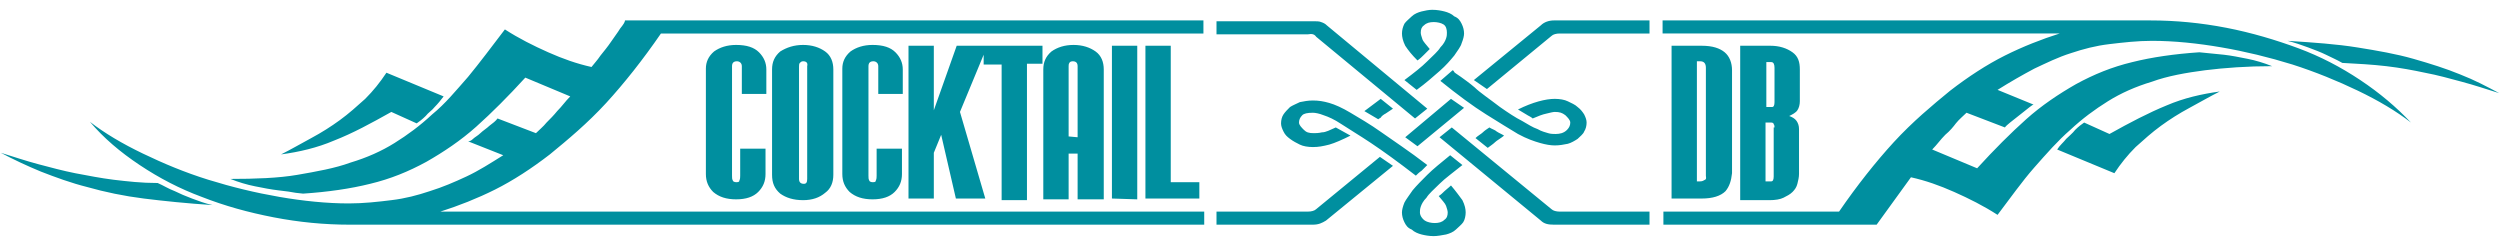 <?xml version="1.0" encoding="utf-8"?>
<!-- Generator: Adobe Illustrator 24.2.3, SVG Export Plug-In . SVG Version: 6.00 Build 0)  -->
<svg version="1.1" id="Layer_1" xmlns="http://www.w3.org/2000/svg" xmlns:xlink="http://www.w3.org/1999/xlink" x="0px" y="0px"
	 viewBox="0 0 306 29" style="enable-background:new 0 0 306 29;" xml:space="preserve">
<style type="text/css">
	.st0{fill:#008F9F;}
</style>
<path class="st0" d="M23.5,24.3c0.8,0.3,1.6,0.6,2.5,0.8c-3.1-0.2-6-0.5-8.4-0.8s-4.8-0.8-6.9-1.4c-2-0.5-3.9-1.2-5.7-1.9
	c-1.7-0.7-3.4-1.5-4.9-2.3c1.6,0.5,3.1,1,4.6,1.4s3,0.8,4.5,1.1c1.6,0.3,3.1,0.6,4.7,0.8c1.7,0.2,3.4,0.4,5.4,0.4
	c0.7,0.3,1.3,0.7,2.1,1C22,23.7,22.7,24,23.5,24.3z M47.9,13.7l3.1,1.4c0.3-0.2,0.7-0.5,1.1-0.9c0.3-0.4,0.8-0.7,1.1-1.1
	c0.4-0.4,0.8-0.9,1.1-1.3l-7-2.9c-0.8,1.2-1.6,2.2-2.6,3.2c-1,0.9-2,1.8-3.1,2.6c-1.1,0.8-2.2,1.5-3.5,2.2s-2.5,1.4-3.7,2
	c2.2-0.3,4.4-0.8,6.5-1.7C43.2,16.3,45.4,15.1,47.9,13.7z M93.8,11.5v-3c0-0.8-0.3-1.5-0.9-2.1s-1.5-0.9-2.8-0.9
	c-1.1,0-2,0.3-2.7,0.8c-0.7,0.6-1,1.3-1,2.1v12.9c0,0.9,0.3,1.6,0.9,2.2c0.7,0.6,1.6,0.9,2.8,0.9s2.1-0.3,2.7-0.9s0.9-1.3,0.9-2.2
	v-3.1h-3.1v3.3c0,0.2,0,0.4-0.1,0.6c0,0.2-0.2,0.2-0.4,0.2c-0.2,0-0.4-0.1-0.4-0.2c-0.1-0.2-0.1-0.3-0.1-0.6V8.1
	c0-0.4,0.2-0.6,0.6-0.6c0.3,0,0.6,0.2,0.6,0.6v3.4H93.8z M98.3,5.5c1.1,0,2,0.3,2.7,0.8s1,1.3,1,2.2v12.9c0,0.9-0.3,1.7-1,2.2
	c-0.7,0.6-1.6,0.9-2.7,0.9c-1.2,0-2.1-0.3-2.8-0.8c-0.7-0.6-1-1.3-1-2.3V8.5c0-0.9,0.3-1.6,1-2.2C96.3,5.8,97.2,5.5,98.3,5.5z
	 M98.3,7.5c-0.2,0-0.3,0.1-0.4,0.2S97.8,8,97.8,8.2v13.7c0,0.4,0.2,0.6,0.6,0.6c0.3,0,0.4-0.2,0.4-0.6V8.1
	C98.9,7.7,98.7,7.5,98.3,7.5z M110.5,11.5v-3c0-0.8-0.3-1.5-0.9-2.1s-1.5-0.9-2.8-0.9c-1.1,0-2,0.3-2.7,0.8c-0.7,0.6-1,1.3-1,2.1
	v12.9c0,0.9,0.3,1.6,0.9,2.2c0.7,0.6,1.6,0.9,2.8,0.9s2.1-0.3,2.7-0.9s0.9-1.3,0.9-2.2v-3.1h-3.1v3.3c0,0.2,0,0.4-0.1,0.6
	c0,0.2-0.2,0.2-0.4,0.2c-0.2,0-0.4-0.1-0.4-0.2c-0.1-0.2-0.1-0.3-0.1-0.6V8.1c0-0.4,0.2-0.6,0.6-0.6c0.3,0,0.6,0.2,0.6,0.6v3.4
	H110.5z M125.7,24.4V7.8h1.9V5.6h-7h-0.4h-3.1l-2.8,7.9V5.6h-3.1v18.7h3.1v-5.6l0.9-2.2l1.8,7.8h3.6l-3.1-10.6l2.9-7v1.2h2.2v16.6
	h3.1V24.4z M131.9,24.4v-5.6h-1.1v5.6h-3.1V8.5c0-0.9,0.3-1.6,1-2.2c0.7-0.5,1.6-0.8,2.7-0.8c1.1,0,2,0.3,2.7,0.8
	c0.7,0.5,1,1.3,1,2.2v15.9H131.9z M131.9,16.8V8.1c0-0.4-0.2-0.6-0.6-0.6c-0.2,0-0.4,0.1-0.4,0.2c-0.1,0.1-0.1,0.3-0.1,0.4v8.6
	L131.9,16.8L131.9,16.8z M139.2,24.4V5.6h-3.1v18.7L139.2,24.4L139.2,24.4z M140.2,5.6v18.7h6.6v-2h-3.5V5.6H140.2z M139.5,2.5h-3.4
	h-1.3H128h-1.6h-5.3h-0.9h-9.1h-0.9h-7.1H102h-7.5h-1.3h-5.7h-2h-9c0,0.2-0.2,0.5-0.6,1c-0.3,0.5-0.7,1-1.1,1.6s-0.9,1.2-1.3,1.7
	c-0.4,0.6-0.8,1-1.1,1.4c-1.8-0.4-3.5-1-5.3-1.8c-1.8-0.8-3.6-1.7-5.3-2.8c-1.6,2.1-3.1,4.1-4.5,5.8c-1.5,1.7-2.8,3.3-4.4,4.6
	c-1.5,1.4-3,2.5-4.6,3.5c-1.6,1-3.4,1.8-5.4,2.4c-1.9,0.7-4.2,1.1-6.5,1.5s-5.2,0.5-8.2,0.5c1,0.4,2,0.7,3,0.9c1,0.2,2,0.4,2.9,0.5
	c0.9,0.1,1.6,0.2,2.1,0.3l0.9,0.1c3-0.2,5.8-0.6,8.2-1.2c2.5-0.6,4.7-1.5,6.9-2.7c2.1-1.2,4.2-2.6,6.1-4.3s3.9-3.7,6-6l5.5,2.3
	c-0.6,0.6-1,1.2-1.6,1.8c-0.4,0.5-0.9,1-1.3,1.4c-0.4,0.5-0.9,0.9-1.3,1.3l-4.7-1.8c-0.2,0.3-0.6,0.6-1,0.9
	c-0.3,0.3-0.8,0.6-1.1,0.9c-0.3,0.3-0.7,0.5-0.9,0.7c-0.2,0.2-0.4,0.3-0.6,0.3l4.3,1.7c-1.6,1-3,1.9-4.5,2.6s-2.9,1.3-4.5,1.8
	c-1.5,0.5-3,0.9-4.7,1.1c-1.6,0.2-3.4,0.4-5.2,0.4c-2.7,0-5.6-0.3-8.5-0.8s-5.8-1.2-8.7-2.1s-5.5-2-8-3.2s-4.7-2.5-6.5-3.9
	c1.7,2,3.7,3.7,6.1,5.3s4.9,2.9,7.6,3.9c2.8,1.1,5.7,1.9,8.8,2.5s6.2,0.9,9.3,0.9h42.6h2h5.7h1.3h7.5h1.1h7.1h0.9h9.1h0.9h5.3h1.5
	h6.7h1.3h3.4h1.3h6.9v-1.6h-6.9h-1.3h-3.4h-1.3h-6.7h-1.2h-5.3h-0.9h-9.1h-0.9h-7.1H102h-7.5h-1.3h-5.7h-2H53.9
	c2.2-0.7,4.5-1.6,6.7-2.7s4.5-2.6,6.7-4.3c2.2-1.8,4.6-3.8,6.9-6.3c2.2-2.4,4.5-5.3,6.7-8.5h4.4h2h5.7h1.3h7.5h1.1h7.1h0.9h9.1h0.9
	h5.3h1.5h6.7h1.3h3.4h1.3h6.9V2.5h-6.9H139.5z M160.7,13.8c0.3,0,0.8,0.1,1.3,0.3c0.6,0.2,1.3,0.5,2.2,1.1c0.9,0.6,2.1,1.3,3.6,2.3
	s3.3,2.3,5.5,4c0.2-0.2,0.4-0.4,0.7-0.6c0.2-0.2,0.4-0.4,0.7-0.7c-2.2-1.7-4.2-3-5.6-4s-2.8-1.8-3.8-2.4c-1-0.6-1.9-1-2.6-1.2
	c-0.7-0.2-1.3-0.3-2-0.3c-0.6,0-1.1,0.1-1.6,0.2c-0.4,0.2-0.9,0.4-1.2,0.6c-0.3,0.3-0.6,0.6-0.8,0.9c-0.2,0.3-0.3,0.7-0.3,1.1
	c0,0.3,0.1,0.6,0.3,1c0.2,0.4,0.4,0.6,0.8,0.9s0.8,0.5,1.2,0.7c0.4,0.2,1,0.3,1.6,0.3c0.7,0,1.2-0.1,2-0.3c0.7-0.2,1.6-0.6,2.6-1.1
	l-1.8-1c-0.7,0.3-1.2,0.6-1.7,0.6c-0.4,0.1-0.8,0.1-1,0.1c-0.6,0-0.9-0.1-1.2-0.4c-0.3-0.3-0.6-0.6-0.6-0.9c0-0.3,0.1-0.6,0.4-0.9
	C159.6,13.9,160,13.8,160.7,13.8z M173.5,7.4c0.3-0.2,0.6-0.5,0.8-0.7s0.4-0.4,0.7-0.7c-0.4-0.5-0.8-0.9-0.9-1.2s-0.2-0.6-0.2-0.8
	c0-0.4,0.1-0.7,0.4-0.9c0.3-0.3,0.7-0.4,1.2-0.4c0.4,0,0.9,0.1,1.2,0.3s0.4,0.6,0.4,1c0,0.2,0,0.4-0.1,0.7s-0.3,0.7-0.7,1.1
	c-0.3,0.5-0.9,1-1.6,1.7s-1.6,1.4-2.8,2.3l1.5,1.2c1.1-0.8,2-1.6,2.8-2.3c0.8-0.7,1.3-1.3,1.8-1.9c0.4-0.6,0.8-1.1,0.9-1.5
	c0.2-0.5,0.3-0.9,0.3-1.2c0-0.4-0.1-0.8-0.3-1.2c-0.2-0.4-0.4-0.7-0.9-0.9c-0.3-0.3-0.8-0.5-1.2-0.6c-0.4-0.1-0.9-0.2-1.5-0.2
	c-0.4,0-0.9,0.1-1.3,0.2s-0.9,0.3-1.2,0.6s-0.7,0.6-0.9,0.9c-0.2,0.4-0.3,0.8-0.3,1.2s0.1,0.9,0.4,1.5
	C172.4,6.2,172.8,6.7,173.5,7.4z M169.6,13.9l0.9-0.6l-1.5-1.2l-2,1.5l1.7,1c0,0,0.1-0.1,0.3-0.2C169.1,14.2,169.4,14,169.6,13.9z
	 M161.1,4.5l12.1,10l1.5-1.2L162.4,3.1c-0.2-0.2-0.4-0.3-0.7-0.4c-0.2-0.1-0.6-0.1-0.9-0.1h-11.9v1.6h11.2
	C160.6,4.1,160.9,4.2,161.1,4.5z M190.4,16.4c-0.2,0-0.6,0-0.9-0.1c-0.3-0.1-0.8-0.2-1.3-0.5c-0.6-0.2-1.2-0.6-1.9-1
	c-0.8-0.4-1.7-1-2.7-1.7c-1.3-1-2.5-1.8-3.1-2.4c-0.7-0.6-1.3-1-1.7-1.3S178,8.9,178,8.8c-0.1-0.1-0.1-0.2-0.2-0.2l-1.5,1.3
	c2.1,1.7,4,3.1,5.6,4.1s2.9,1.8,3.9,2.4c1.1,0.6,2,0.9,2.7,1.1c0.7,0.2,1.3,0.3,1.8,0.3c0.6,0,1.1-0.1,1.6-0.2
	c0.4-0.1,0.9-0.4,1.2-0.6c0.3-0.3,0.7-0.6,0.8-0.9c0.2-0.3,0.3-0.7,0.3-1.1c0-0.3-0.1-0.6-0.3-1c-0.2-0.3-0.4-0.6-0.8-0.9
	c-0.3-0.3-0.8-0.5-1.2-0.7c-0.4-0.2-1-0.3-1.6-0.3c-1.1,0-2.7,0.4-4.5,1.3c0.3,0.2,0.7,0.4,1,0.6c0.3,0.2,0.6,0.3,0.8,0.5
	c0.7-0.3,1.2-0.5,1.7-0.6c0.4-0.1,0.8-0.2,1-0.2c0.6,0,0.9,0.1,1.3,0.4c0.3,0.3,0.6,0.6,0.6,0.9c0,0.3-0.1,0.6-0.4,0.9
	C191.4,16.3,190.9,16.4,190.4,16.4z M189.9,25.6l-12.2-10l-1.5,1.2L188.6,27c0.4,0.4,0.9,0.5,1.6,0.5h11.7v-1.6h-11
	C190.5,25.9,190.1,25.8,189.9,25.6z M161.1,25.6c-0.2,0.2-0.6,0.3-1,0.3h-11.2v1.6h11.8c0.7,0,1.1-0.2,1.6-0.5l8.2-6.7l-1.6-1.1
	L161.1,25.6z M177.6,22.7c-0.3,0.3-0.6,0.5-0.8,0.7s-0.4,0.4-0.7,0.6c0.4,0.5,0.8,0.9,0.9,1.2s0.2,0.6,0.2,0.8
	c0,0.4-0.1,0.7-0.4,0.9c-0.3,0.3-0.7,0.4-1.2,0.4c-0.4,0-0.9-0.1-1.2-0.3c-0.3-0.2-0.6-0.6-0.6-1c0-0.2,0-0.4,0.1-0.7
	c0.1-0.3,0.3-0.7,0.7-1.1c0.3-0.5,0.9-1,1.6-1.7c0.7-0.7,1.7-1.4,2.8-2.3l-1.5-1.2c-1.1,0.9-2.1,1.7-2.8,2.4
	c-0.7,0.7-1.3,1.3-1.8,1.9c-0.4,0.6-0.8,1.1-1,1.5c-0.2,0.5-0.3,0.9-0.3,1.2c0,0.4,0.1,0.8,0.3,1.2c0.2,0.4,0.4,0.7,0.9,0.9
	c0.3,0.3,0.8,0.5,1.2,0.6c0.4,0.1,0.9,0.2,1.5,0.2c0.4,0,1-0.1,1.5-0.2c0.4-0.1,0.9-0.3,1.2-0.6c0.3-0.3,0.7-0.6,0.9-0.9
	c0.2-0.3,0.3-0.8,0.3-1.2s-0.1-0.9-0.4-1.5C178.7,24.1,178.2,23.4,177.6,22.7z M188.6,3.1l-8.2,6.7l1.6,1.1l7.9-6.5
	c0.2-0.2,0.6-0.3,1-0.3h11V2.5h-11.7C189.6,2.5,189,2.7,188.6,3.1z M177.6,12.1l-5.6,4.7l1.5,1.1l5.7-4.7L177.6,12.1z M181.5,16.2
	c-0.2,0.2-0.6,0.4-0.9,0.7l1.5,1.2c0.4-0.3,0.7-0.5,0.9-0.7s0.6-0.4,1.1-0.8c-0.3-0.2-0.6-0.3-0.9-0.5c-0.2-0.2-0.6-0.3-0.9-0.5
	C182,15.8,181.7,16,181.5,16.2z M211.2,23.4c-0.6,0.6-1.6,0.9-2.9,0.9h-3.7V5.6h3.7c1.3,0,2.2,0.3,2.8,0.8c0.6,0.5,0.9,1.3,0.9,2.2
	v12.6C211.9,22.1,211.7,22.8,211.2,23.4z M208.8,8.3c0-0.5-0.2-0.8-0.7-0.8h-0.4v14.7h0.4c0.3,0,0.4-0.1,0.6-0.2s0.1-0.3,0.1-0.5
	V8.3z M219,14.2c0.3,0.1,0.7,0.3,0.9,0.6s0.3,0.6,0.3,1v5.5c0,0.4-0.1,0.8-0.2,1.2c-0.1,0.4-0.3,0.7-0.6,1c-0.3,0.3-0.7,0.5-1.1,0.7
	c-0.4,0.2-1,0.3-1.7,0.3H213V5.6h3.7c1.1,0,2,0.3,2.7,0.8c0.7,0.5,0.9,1.2,0.9,2.1v3.9c0,0.4-0.1,0.8-0.3,1.1S219.4,14,219,14.2z
	 M217.2,15.6c0-0.1,0-0.3-0.1-0.4c0-0.1-0.1-0.2-0.3-0.2h-0.7v7.2h0.7c0.2,0,0.3-0.2,0.3-0.6v-6H217.2z M217.2,8.3
	c0-0.4-0.1-0.7-0.4-0.7h-0.6v5.5h0.7c0.2,0,0.3-0.2,0.3-0.6L217.2,8.3L217.2,8.3z M258.2,16.4l-3.1-1.4c-0.3,0.2-0.7,0.5-1.1,0.9
	c-0.3,0.4-0.8,0.8-1.1,1.1c-0.3,0.4-0.8,0.8-1.1,1.3l7,2.9c0.8-1.2,1.6-2.2,2.6-3.2c1-0.9,2-1.8,3.1-2.6c1.1-0.8,2.2-1.5,3.5-2.2
	s2.5-1.4,3.7-2c-2.2,0.3-4.4,0.8-6.5,1.7C263,13.8,260.7,15,258.2,16.4z M288.9,9.8c-2.4-1.6-4.9-2.9-7.6-3.9
	c-2.7-1-5.7-1.9-8.8-2.5s-6.2-0.9-9.3-0.9h-41.8h-2.7h-5.2h-1.1h-8.9v1.6h8.9h1.1h5.2h2.7h30.7c-2.2,0.7-4.5,1.6-6.7,2.7
	c-2.2,1.1-4.5,2.6-6.7,4.3c-2.2,1.8-4.6,3.8-6.9,6.3c-2.2,2.4-4.5,5.3-6.7,8.5h-3.6h-2.7h-5.2h-1.1h-8.9v1.6h8.9h1.1h5.2h2.7h8.2
	l4.2-5.8c1.8,0.4,3.5,1,5.3,1.8c1.8,0.8,3.6,1.7,5.3,2.8c1.6-2.1,3-4.1,4.5-5.8c1.5-1.7,2.9-3.3,4.4-4.6c1.5-1.4,3-2.5,4.6-3.5
	s3.4-1.8,5.4-2.4c1.9-0.7,4.2-1.1,6.5-1.4c2.4-0.3,5.2-0.5,8.2-0.5c-1-0.4-2-0.7-3-0.9c-1-0.2-2-0.4-2.9-0.5s-1.9-0.2-3-0.3
	c-3,0.2-5.8,0.6-8.2,1.2c-2.5,0.6-4.7,1.5-6.9,2.7c-2.1,1.2-4.2,2.6-6.1,4.3s-3.9,3.7-6,6l-5.5-2.3c0.6-0.6,1-1.2,1.6-1.8
	c0.6-0.5,1-1,1.3-1.4c0.4-0.5,0.9-0.9,1.3-1.3l4.7,1.8c0.2-0.3,0.9-0.8,1.9-1.6c1-0.8,1.5-1.2,1.6-1.2l-4.4-1.8c1.6-1,3-1.8,4.5-2.6
	c1.5-0.7,2.9-1.4,4.5-1.9c1.5-0.5,3-0.9,4.7-1.1s3.4-0.4,5.2-0.4c2.7,0,5.6,0.3,8.5,0.8c2.9,0.5,5.8,1.2,8.7,2.1
	c2.8,0.9,5.5,2,8,3.2s4.7,2.5,6.5,3.9C293.3,13.1,291.3,11.4,288.9,9.8z M301.1,9.1c-1.7-0.7-3.6-1.3-5.7-1.9s-4.4-1-6.9-1.4
	S283.2,5.2,280,5c0.8,0.2,1.7,0.5,2.5,0.8c0.8,0.3,1.6,0.6,2.2,0.9s1.3,0.6,2,1c1.9,0.1,3.7,0.2,5.4,0.4c1.7,0.2,3.3,0.5,4.7,0.8
	c1.6,0.3,3,0.7,4.5,1.1c1.5,0.4,3,0.9,4.6,1.4C304.4,10.6,302.9,9.8,301.1,9.1z"/>
</svg>
